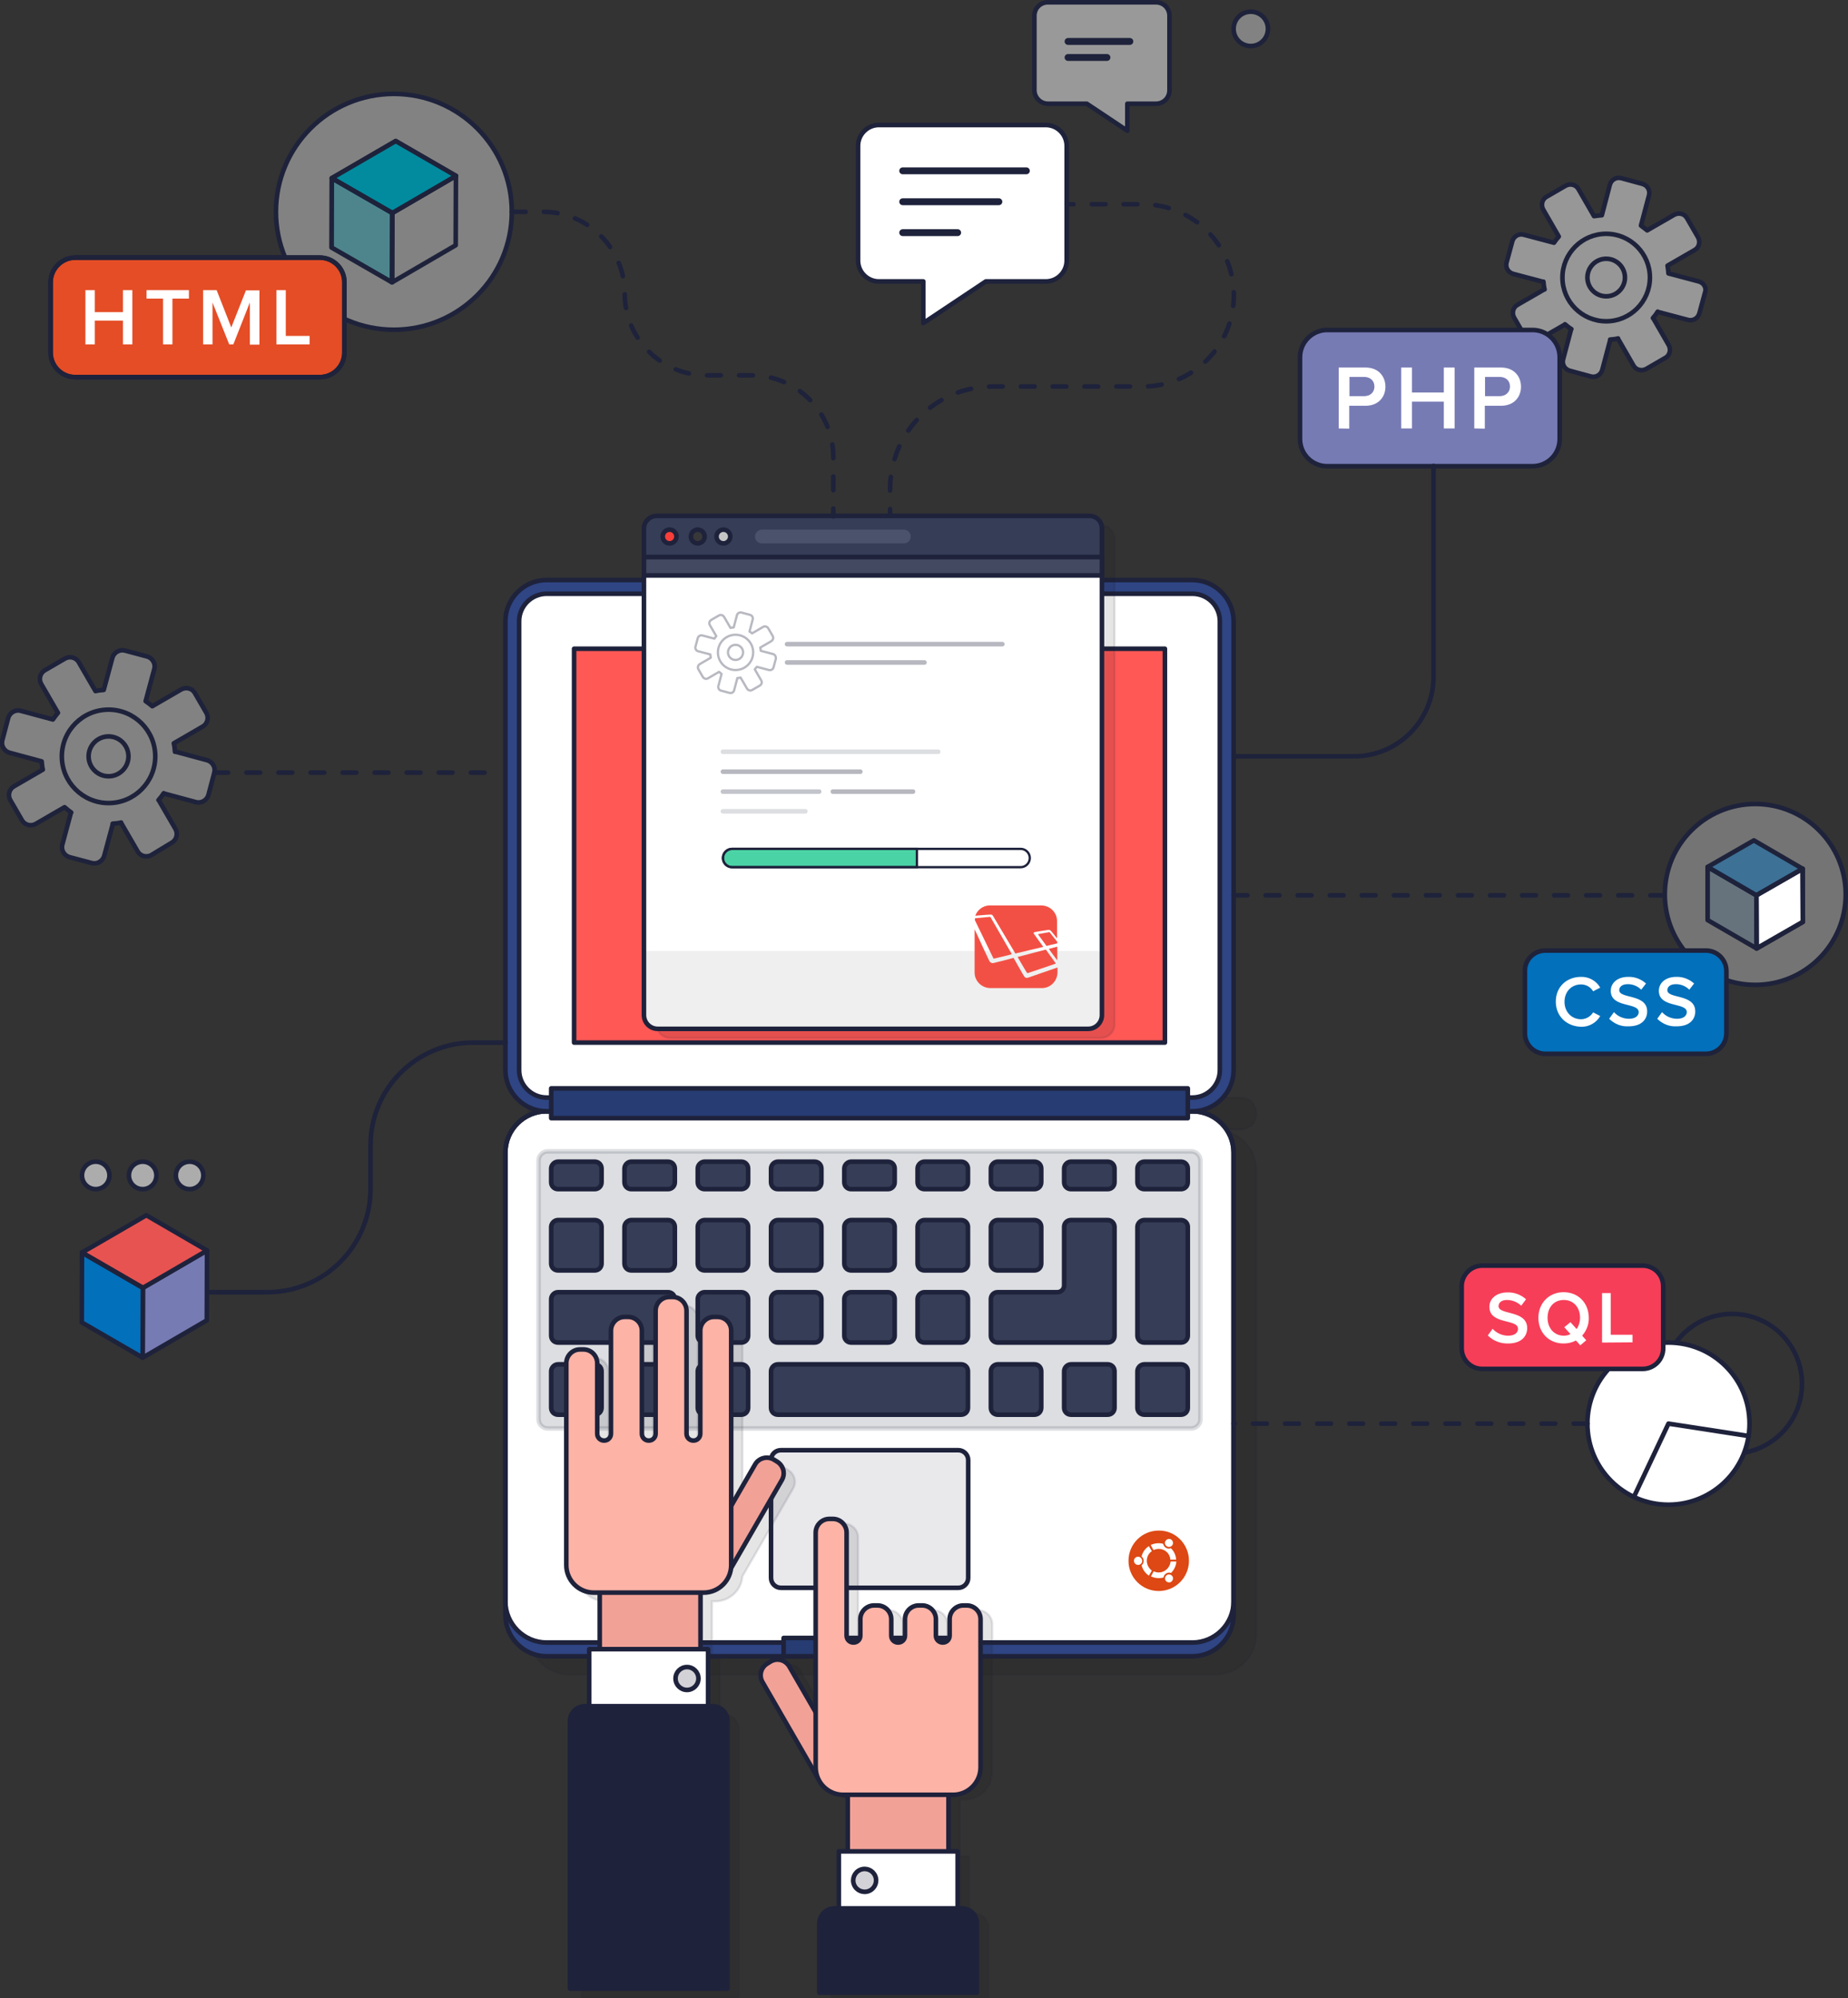 <?xml version="1.0" encoding="utf-8"?>
<!-- Generator: Adobe Illustrator 23.0.5, SVG Export Plug-In . SVG Version: 6.00 Build 0)  -->
<svg version="1.1" id="Слой_1" xmlns="http://www.w3.org/2000/svg" xmlns:xlink="http://www.w3.org/1999/xlink" x="0px" y="0px"
	 viewBox="0 0 807 872.6" style="enable-background:new 0 0 807 872.6;" xml:space="preserve">
<rect x="0" y="0" width="807" height="872.6" fill="#333333" stroke="none"/>
<style type="text/css">
	.st0{opacity:0.39;}
	.st1{fill:#FFFFFF;}
	.st2{opacity:0.39;fill:#FFFFFF;enable-background:new    ;}
	.st3{fill:none;stroke:#1E223B;stroke-width:2;stroke-linecap:round;stroke-linejoin:round;}
	.st4{fill:#028B9E;stroke:#1E223B;stroke-width:2;stroke-linecap:round;stroke-linejoin:round;}
	
		.st5{opacity:0.4;fill:#028B9E;stroke:#1E223B;stroke-width:2;stroke-linecap:round;stroke-linejoin:round;enable-background:new    ;}
	.st6{opacity:0.11;fill:#161616;stroke:#1E223B;stroke-miterlimit:10;enable-background:new    ;}
	.st7{fill:#2F4584;}
	.st8{opacity:0.15;fill:#1E223B;stroke:#1E223B;stroke-width:2;stroke-miterlimit:11;enable-background:new    ;}
	.st9{fill:#FF5855;stroke:#1E223B;stroke-miterlimit:10;}
	.st10{opacity:0.1;}
	.st11{fill:#1E223B;}
	.st12{fill:#263C72;}
	.st13{fill:#EFEFEF;}
	.st14{fill:#363D56;}
	.st15{fill:#424960;}
	.st16{fill:#F73E39;}
	.st17{fill:#383838;}
	.st18{fill:#C6C6C6;}
	.st19{opacity:0.28;fill:#8289A3;enable-background:new    ;}
	.st20{opacity:0.32;}
	.st21{fill:none;stroke:#1E223B;stroke-linecap:round;stroke-linejoin:round;}
	.st22{opacity:0.49;}
	.st23{opacity:0.5;fill:#FFFFFF;enable-background:new    ;}
	.st24{fill:#DD4814;}
	.st25{fill:#777BB4;}
	.st26{opacity:0.88;fill:#FF5855;stroke:#1E223B;stroke-miterlimit:10;enable-background:new    ;}
	.st27{fill:#0270BB;}
	.st28{opacity:0.59;fill:#FFFFFF;enable-background:new    ;}
	.st29{opacity:0.32;fill:#FFFFFF;enable-background:new    ;}
	.st30{opacity:0.12;fill:#0270BB;enable-background:new    ;}
	.st31{opacity:0.47;fill:#0270BB;enable-background:new    ;}
	.st32{fill:#FFFFFF;stroke:#1E223B;stroke-width:2;stroke-linecap:round;stroke-linejoin:round;}
	.st33{fill:#F35045;}
	
		.st34{opacity:0.32;fill:none;stroke:#1E223B;stroke-width:2;stroke-linecap:round;stroke-linejoin:round;enable-background:new    ;}
	
		.st35{opacity:0.15;fill:none;stroke:#1E223B;stroke-width:2;stroke-linecap:round;stroke-linejoin:round;enable-background:new    ;}
	
		.st36{opacity:0.26;fill:none;stroke:#1E223B;stroke-width:2;stroke-linecap:round;stroke-linejoin:round;enable-background:new    ;}
	.st37{fill:#4AD3A5;stroke:#1E223B;stroke-miterlimit:10;}
	.st38{fill:#F2A197;}
	.st39{opacity:0.2;fill:#1E223B;enable-background:new    ;}
	.st40{fill:#FDB3A6;}
	.st41{fill:none;stroke:#1E223B;stroke-width:3;stroke-linecap:round;stroke-linejoin:round;}
	.st42{fill:none;stroke:#1E223B;stroke-width:2;stroke-linecap:round;stroke-linejoin:round;stroke-dasharray:5.954,7.938;}
	.st43{fill:none;stroke:#1E223B;stroke-width:2;stroke-linecap:round;stroke-linejoin:round;stroke-dasharray:6,8;}
	.st44{fill:#F73E59;}
	.st45{fill:#E44D26;stroke:#1E223B;stroke-width:2;stroke-miterlimit:10;}
</style>
<title>112-installing</title>
<g>
	<g class="st0">
		<circle class="st1" cx="47.4" cy="330.3" r="20.4"/>
		<circle class="st1" cx="47.4" cy="330.3" r="8.7"/>
		<path class="st1" d="M79.1,301.1l-12.6,7.3l0,0c-0.9-0.8-1.9-1.5-2.9-2.2l0,0l3.8-14.1c0.6-2.3-0.8-4.7-3.1-5.4l-9.8-2.6
			c-2.3-0.6-4.7,0.8-5.4,3.1l-3.8,14.1h0c-1.2,0.1-2.4,0.2-3.6,0.5l0,0l-7.3-12.6c-1.2-2.1-3.9-2.8-6-1.6c0,0,0,0,0,0l-8.8,5.1
			c-2.1,1.2-2.8,3.9-1.6,6c0,0,0,0,0,0l7.3,12.6l0,0c-0.8,0.9-1.5,1.9-2.2,2.9l0,0l-14.1-3.8c-2.3-0.6-4.7,0.8-5.4,3.1l-2.6,9.8
			c-0.6,2.3,0.8,4.7,3.1,5.4l14.1,3.8l0,0c0.1,1.2,0.2,2.4,0.5,3.6l0,0l-12.6,7.3c-2.1,1.2-2.8,3.9-1.6,6l5.1,8.8
			c1.2,2.1,3.9,2.8,6,1.6c0,0,0,0,0,0l12.6-7.3l0,0c0.9,0.8,1.9,1.6,2.9,2.3l-0.1,0l-3.8,14.1c-0.6,2.3,0.8,4.7,3.1,5.4l9.8,2.6
			c2.3,0.6,4.7-0.8,5.4-3.1l3.8-14.1l-0.1,0c1.2-0.1,2.5-0.2,3.7-0.5l-0.1,0l7.3,12.6c1.2,2.1,3.9,2.8,6,1.6c0,0,0,0,0,0L75,368
			c2.1-1.2,2.8-3.9,1.6-6l-7.3-12.6l-0.1,0c0.8-0.9,1.6-1.9,2.3-3l0,0.1l14.1,3.8c2.3,0.6,4.7-0.8,5.4-3.1c0,0,0,0,0,0l2.6-9.8
			c0.6-2.3-0.8-4.7-3.1-5.4c0,0,0,0,0,0l-14.1-3.8l0,0.1c-0.1-1.2-0.2-2.5-0.5-3.7l0,0l12.6-7.3c2.1-1.2,2.8-3.9,1.6-6l-5.1-8.8
			C83.9,300.6,81.2,299.9,79.1,301.1z"/>
	</g>
	<circle class="st2" cx="172" cy="92.5" r="51.5"/>
	<polygon class="st3" points="171.3,93 199.1,76.8 199,107.1 171.2,123.3 	"/>
	<polygon class="st3" points="144.9,77.8 172.8,61.6 199.1,76.8 171.3,93 	"/>
	<polygon class="st4" points="144.9,77.8 172.8,61.6 199.1,76.8 171.3,93 	"/>
	<polygon class="st5" points="171.3,93 171.2,123.3 144.8,108.1 144.9,77.8 	"/>
	<polygon class="st3" points="171.3,93 171.2,123.3 144.8,108.1 144.9,77.8 	"/>
	<circle class="st3" cx="172" cy="92.5" r="51.5"/>
	<path class="st6" d="M248.7,493.3h282c9.9,0,18,8.1,18,18v202c0,9.9-8.1,18-18,18h-282c-9.9,0-18-8.1-18-18v-202
		C230.7,501.4,238.8,493.3,248.7,493.3z"/>
	<path class="st6" d="M237.7,479.3h304c3.9,0,7,3.1,7,7l0,0c0,3.9-3.1,7-7,7h-304c-3.9,0-7-3.1-7-7l0,0
		C230.7,482.5,233.9,479.3,237.7,479.3z"/>
	<path class="st7" d="M238.7,485.3h282c9.9,0,18,8.1,18,18v202c0,9.9-8.1,18-18,18h-282c-9.9,0-18-8.1-18-18v-202
		C220.7,493.4,228.8,485.3,238.7,485.3z"/>
	<path class="st1" d="M238.7,485.3h282c9.9,0,18,8.1,18,18v196c0,9.9-8.1,18-18,18h-282c-9.9,0-18-8.1-18-18v-196
		C220.7,493.4,228.8,485.3,238.7,485.3z"/>
	<path class="st6" d="M427.2,703.2h-1.5c-3.3,0-6,2.7-6,6v7.2c0,1.7-1.3,3-3,3s-3-1.3-3-3v-7.2c0-3.3-2.7-6-6-6h-1.5
		c-3.3,0-6,2.7-6,6v7.2c0,1.7-1.3,3-3,3s-3-1.3-3-3v-7.2c0-3.3-2.7-6-6-6h-1.5c-3.3,0-6,2.7-6,6v7.2c0,1.7-1.3,3-3,3s-3-1.3-3-3v-45
		c0-3.3-2.7-6-6-6h-1.5c-3.3,0-6,2.7-6,6v78.4l-11.5-19.9c-1.7-2.9-5.3-3.9-8.2-2.2c0,0,0,0,0,0l-1.3,0.8c-2.9,1.7-3.9,5.3-2.2,8.2
		c0,0,0,0,0,0l24,41.6c1.8,4.6,6.2,7.6,11.2,7.6h2v24.7h-3.9v24.9h-1.9c-3.6,0-6.5,2.9-6.5,6.5l0,0v30.3h68.8v-30.3
		c0-3.6-2.9-6.5-6.5-6.5h0h-1.9v-24.9h-4v-24.7h2c6.6,0,12-5.4,12-12v-64.7C433.2,705.9,430.5,703.2,427.2,703.2z"/>
	<path class="st6" d="M312.3,699.3c6.2,0,11.4-4.7,11.9-10.9l22.1-38.3c1.7-2.9,0.7-6.5-2.2-8.2c0,0,0,0,0,0l-1.3-0.8
		c-2.9-1.7-6.5-0.7-8.2,2.2c0,0,0,0,0,0l-10.4,18v-76.5c0-3.3-2.7-6-6-6h-1.5c-3.3,0-6,2.7-6,6v45c0,1.7-1.3,3-3,3s-3-1.3-3-3v-53.7
		c0-3.3-2.7-6-6-6h-1.5c-3.3,0-6,2.7-6,6v53.7c0,1.7-1.3,3-3,3s-3-1.3-3-3v-45c0-3.3-2.7-6-6-6h-1.5c-3.3,0-6,2.7-6,6v45
		c0,1.7-1.3,3-3,3s-3-1.3-3-3v-30.8c0-3.3-2.7-6-6-6h-1.5c-3.3,0-6,2.7-6,6v88.2c0,6.6,5.4,12,12,12h2.6V724h-4.5v24.9h-1.9
		c-3.6,0-6.5,2.9-6.5,6.5v116.8h68.8V755.3c0-3.6-2.9-6.5-6.5-6.5h-1.9V724h-3.4v-24.7H312.3z"/>
	<path class="st8" d="M239.2,502.8h281c2.2,0,4,1.8,4,4v113c0,2.2-1.8,4-4,4h-281c-2.2,0-4-1.8-4-4v-113
		C235.2,504.6,237,502.8,239.2,502.8z"/>
	<path class="st3" d="M238.7,485.3h282c9.9,0,18,8.1,18,18v196c0,9.9-8.1,18-18,18h-282c-9.9,0-18-8.1-18-18v-196
		C220.7,493.4,228.8,485.3,238.7,485.3z"/>
	<path class="st3" d="M238.7,485.3h282c9.9,0,18,8.1,18,18v202c0,9.9-8.1,18-18,18h-282c-9.9,0-18-8.1-18-18v-202
		C220.7,493.4,228.8,485.3,238.7,485.3z"/>
	<path class="st7" d="M238.7,253.3h282c9.9,0,18,8.1,18,18v196c0,9.9-8.1,18-18,18h-282c-9.9,0-18-8.1-18-18v-196
		C220.7,261.4,228.8,253.3,238.7,253.3z"/>
	<path class="st3" d="M238.7,253.3h282c9.9,0,18,8.1,18,18v196c0,9.9-8.1,18-18,18h-282c-9.9,0-18-8.1-18-18v-196
		C220.7,261.4,228.8,253.3,238.7,253.3z"/>
	<path class="st1" d="M532.7,271.3v196c0,6.6-5.4,12-12,12h-282c-6.6,0-12-5.4-12-12v-196c0-6.6,5.4-12,12-12h282
		C527.4,259.3,532.7,264.7,532.7,271.3z"/>
	<rect x="250.7" y="283.3" class="st9" width="258" height="172"/>
	<path class="st3" d="M532.7,271.3v196c0,6.6-5.4,12-12,12h-282c-6.6,0-12-5.4-12-12v-196c0-6.6,5.4-12,12-12h282
		C527.4,259.3,532.7,264.7,532.7,271.3z"/>
	<rect x="250.7" y="283.3" class="st3" width="258" height="172"/>
	<g class="st10">
		<path class="st11" d="M341,633.3h77.5c2.3,0,4.3,1.9,4.3,4.3v51.5c0,2.3-1.9,4.3-4.3,4.3H341c-2.3,0-4.3-1.9-4.3-4.3v-51.5
			C336.7,635.2,338.6,633.3,341,633.3z"/>
	</g>
	<path class="st3" d="M341,633.3h77.5c2.3,0,4.3,1.9,4.3,4.3v51.5c0,2.3-1.9,4.3-4.3,4.3H341c-2.3,0-4.3-1.9-4.3-4.3v-51.5
		C336.7,635.2,338.6,633.3,341,633.3z"/>
	<rect x="342.2" y="715.3" class="st12" width="76" height="8"/>
	<rect x="342.2" y="715.3" class="st3" width="76" height="8"/>
	<path class="st6" d="M292.7,229.3h188c3.3,0,6,2.7,6,6v212c0,3.3-2.7,6-6,6h-188c-3.3,0-6-2.7-6-6v-212
		C286.7,232,289.4,229.3,292.7,229.3z"/>
	<path class="st1" d="M287.2,225.3h188c3.3,0,6,2.7,6,6v212c0,3.3-2.7,6-6,6h-188c-3.3,0-6-2.7-6-6v-212
		C281.2,228,283.9,225.3,287.2,225.3z"/>
	<path class="st13" d="M281.2,415.3h200l0,0v28c0,3.3-2.7,6-6,6h-188c-3.3,0-6-2.7-6-6V415.3L281.2,415.3z"/>
	<path class="st3" d="M287.2,225.3h188c3.3,0,6,2.7,6,6v212c0,3.3-2.7,6-6,6h-188c-3.3,0-6-2.7-6-6v-212
		C281.2,228,283.9,225.3,287.2,225.3z"/>
	<path class="st14" d="M286.7,225.3h189.1c3,0,5.4,2.4,5.4,5.4c0,0,0,0,0,0v12.6l0,0h-200l0,0v-12.6
		C281.2,227.8,283.7,225.3,286.7,225.3C286.7,225.3,286.7,225.3,286.7,225.3z"/>
	<path class="st3" d="M286.7,225.3h189.1c3,0,5.4,2.4,5.4,5.4c0,0,0,0,0,0v12.6l0,0h-200l0,0v-12.6
		C281.2,227.8,283.7,225.3,286.7,225.3C286.7,225.3,286.7,225.3,286.7,225.3z"/>
	<rect x="281.2" y="243.3" class="st15" width="200" height="8"/>
	<rect x="281.2" y="243.3" class="st3" width="200" height="8"/>
	<circle class="st16" cx="292.4" cy="234.3" r="3"/>
	<circle class="st3" cx="292.4" cy="234.3" r="3"/>
	<circle class="st17" cx="304.7" cy="234.3" r="3"/>
	<circle class="st3" cx="304.7" cy="234.3" r="3"/>
	<circle class="st18" cx="315.9" cy="234.3" r="3"/>
	<circle class="st3" cx="315.9" cy="234.3" r="3"/>
	<path class="st19" d="M332.7,231.3h62c1.7,0,3,1.3,3,3l0,0c0,1.7-1.3,3-3,3h-62c-1.7,0-3-1.3-3-3l0,0
		C329.7,232.7,331.1,231.3,332.7,231.3z"/>
	<circle class="st3" cx="47.4" cy="330.3" r="20.4"/>
	<circle class="st3" cx="47.4" cy="330.3" r="8.7"/>
	<path class="st3" d="M79.1,301.1l-12.6,7.3l0,0c-0.9-0.8-1.9-1.5-2.9-2.2l0,0l3.8-14.1c0.6-2.3-0.8-4.7-3.1-5.4l-9.8-2.6
		c-2.3-0.6-4.7,0.8-5.4,3.1l-3.8,14.1h0c-1.2,0.1-2.4,0.2-3.6,0.5l0,0l-7.3-12.6c-1.2-2.1-3.9-2.8-6-1.6c0,0,0,0,0,0l-8.8,5.1
		c-2.1,1.2-2.8,3.9-1.6,6c0,0,0,0,0,0l7.3,12.6l0,0c-0.8,0.9-1.5,1.9-2.2,2.9l0,0l-14.1-3.8c-2.3-0.6-4.7,0.8-5.4,3.1l-2.6,9.8
		c-0.6,2.3,0.8,4.7,3.1,5.4l14.1,3.8l0,0c0.1,1.2,0.2,2.4,0.5,3.6l0,0l-12.6,7.3c-2.1,1.2-2.8,3.9-1.6,6l5.1,8.8
		c1.2,2.1,3.9,2.8,6,1.6c0,0,0,0,0,0l12.6-7.3l0,0c0.9,0.8,1.9,1.6,2.9,2.3l-0.1,0l-3.8,14.1c-0.6,2.3,0.8,4.7,3.1,5.4l9.8,2.6
		c2.3,0.6,4.7-0.8,5.4-3.1l3.8-14.1l-0.1,0c1.2-0.1,2.5-0.2,3.7-0.5l-0.1,0l7.3,12.6c1.2,2.1,3.9,2.8,6,1.6c0,0,0,0,0,0L75,368
		c2.1-1.2,2.8-3.9,1.6-6l-7.3-12.6l-0.1,0c0.8-0.9,1.6-1.9,2.3-3l0,0.1l14.1,3.8c2.3,0.6,4.7-0.8,5.4-3.1c0,0,0,0,0,0l2.6-9.8
		c0.6-2.3-0.8-4.7-3.1-5.4c0,0,0,0,0,0l-14.1-3.8l0,0.1c-0.1-1.2-0.2-2.5-0.5-3.7l0,0l12.6-7.3c2.1-1.2,2.8-3.9,1.6-6l-5.1-8.8
		C83.9,300.6,81.2,299.9,79.1,301.1z"/>
	<g class="st20">
		<circle class="st21" cx="321.2" cy="284.9" r="7.7"/>
		<circle class="st21" cx="321.2" cy="284.9" r="3.3"/>
		<path class="st21" d="M337.5,285.6l-5.3-1.4v0c0-0.5-0.1-0.9-0.2-1.4l0,0l4.8-2.8c0.8-0.5,1.1-1.5,0.6-2.3l-1.9-3.3
			c-0.5-0.8-1.5-1.1-2.3-0.6c0,0,0,0,0,0l-4.8,2.8v0c-0.3-0.3-0.7-0.6-1.1-0.8h0l1.4-5.3c0.2-0.9-0.3-1.8-1.2-2l-3.7-1
			c-0.9-0.2-1.8,0.3-2,1.2l-1.4,5.3h0c-0.5,0-0.9,0.1-1.4,0.2h0l-2.8-4.8c-0.5-0.8-1.5-1.1-2.3-0.6l-3.3,1.9
			c-0.8,0.5-1.1,1.5-0.6,2.3l2.8,4.8l0,0c-0.3,0.3-0.6,0.7-0.8,1.1v0l-5.3-1.4c-0.9-0.2-1.8,0.3-2,1.2c0,0,0,0,0,0l-1,3.7
			c-0.2,0.9,0.3,1.8,1.2,2l5.3,1.4l0,0c0,0.5,0.1,0.9,0.2,1.4l0,0l-4.8,2.8c-0.8,0.5-1.1,1.5-0.6,2.3c0,0,0,0,0,0l1.9,3.3
			c0.5,0.8,1.5,1.1,2.3,0.6c0,0,0,0,0,0l4.8-2.8l0,0c0.4,0.3,0.7,0.6,1.1,0.9l0,0l-1.4,5.3c-0.2,0.9,0.3,1.8,1.2,2c0,0,0,0,0,0
			l3.7,1c0.9,0.2,1.8-0.3,2-1.2l1.4-5.3l0,0c0.5,0,0.9-0.1,1.4-0.2l0,0l2.8,4.8c0.5,0.8,1.5,1.1,2.3,0.6l3.3-1.9
			c0.8-0.5,1.1-1.5,0.6-2.3l-2.8-4.8l0,0c0.3-0.4,0.6-0.7,0.9-1.1v0l5.3,1.4c0.9,0.2,1.8-0.3,2-1.2l1-3.7
			C338.9,286.7,338.4,285.8,337.5,285.6z"/>
	</g>
	<g class="st22">
		<circle class="st1" cx="701.4" cy="121.2" r="19.1"/>
		<circle class="st1" cx="701.4" cy="121.2" r="8.2"/>
		<path class="st1" d="M731.1,93.8l-11.8,6.8l0,0c-0.9-0.8-1.8-1.5-2.7-2.1l0,0l3.5-13.2c0.6-2.2-0.7-4.4-2.9-5l-9.2-2.5
			c-2.2-0.6-4.4,0.7-5,2.9c0,0,0,0,0,0L699.5,94l0,0c-1.1,0.1-2.3,0.2-3.4,0.4l0,0l-6.8-11.8c-1.1-2-3.6-2.6-5.6-1.5l-8.3,4.8
			c-2,1.1-2.6,3.6-1.5,5.6c0,0,0,0,0,0l6.8,11.8l0,0c-0.7,0.9-1.4,1.8-2.1,2.7v0l-13.2-3.5c-2.2-0.6-4.4,0.7-5,2.9l-2.5,9.2
			c-0.6,2.2,0.7,4.4,2.9,5l13.2,3.5l0,0c0.1,1.1,0.2,2.3,0.4,3.4l0,0l-11.8,6.8c-2,1.1-2.6,3.6-1.5,5.6c0,0,0,0,0,0l4.8,8.3
			c1.1,2,3.6,2.6,5.6,1.5l11.8-6.8l0,0c0.9,0.8,1.8,1.5,2.8,2.1l-0.1,0l-3.5,13.2c-0.6,2.2,0.7,4.4,2.9,5c0,0,0,0,0,0l9.2,2.5
			c2.2,0.6,4.4-0.7,5-2.9c0,0,0,0,0,0l3.5-13.2l-0.1,0c1.2-0.1,2.3-0.2,3.5-0.5l-0.1,0l6.8,11.8c1.1,2,3.6,2.6,5.6,1.5c0,0,0,0,0,0
			l8.3-4.8c2-1.1,2.6-3.6,1.5-5.6c0,0,0,0,0,0l-6.8-11.8l-0.1,0c0.8-0.9,1.5-1.8,2.1-2.8l0,0.1l13.2,3.5c2.2,0.6,4.4-0.7,5-2.9
			l2.5-9.2c0.6-2.2-0.7-4.4-2.9-5l-13.2-3.5l0,0.1c-0.1-1.2-0.2-2.3-0.5-3.4l0,0l11.8-6.8c2-1.1,2.6-3.6,1.5-5.6c0,0,0,0,0,0
			l-4.8-8.3C735.6,93.4,733.1,92.7,731.1,93.8C731.1,93.8,731.1,93.8,731.1,93.8z"/>
	</g>
	<circle class="st3" cx="701.4" cy="121.2" r="19.1"/>
	<circle class="st3" cx="701.4" cy="121.2" r="8.2"/>
	<path class="st3" d="M741.8,122.9l-13.2-3.5l0,0c-0.1-1.1-0.2-2.3-0.4-3.4l0,0l11.8-6.8c2-1.1,2.6-3.6,1.5-5.6c0,0,0,0,0,0
		l-4.8-8.3c-1.1-2-3.6-2.6-5.6-1.5l-11.8,6.8l0,0c-0.9-0.7-1.8-1.4-2.7-2.1h0l3.5-13.2c0.6-2.2-0.7-4.4-2.9-5l-9.2-2.5
		c-2.2-0.6-4.4,0.7-5,2.9c0,0,0,0,0,0L699.5,94h0c-1.1,0.1-2.3,0.2-3.4,0.4l0,0l-6.8-11.8c-1.1-2-3.6-2.6-5.6-1.5l-8.3,4.8
		c-2,1.1-2.6,3.6-1.5,5.6c0,0,0,0,0,0l6.8,11.8l0,0c-0.8,0.9-1.5,1.8-2.1,2.7l0,0l-13.2-3.5c-2.2-0.6-4.4,0.7-5,2.9l-2.5,9.2
		c-0.6,2.2,0.7,4.4,2.9,5l13.2,3.5l0-0.1c0.1,1.2,0.2,2.3,0.5,3.4l0-0.1l-11.8,6.8c-2,1.1-2.6,3.6-1.5,5.6c0,0,0,0,0,0l4.8,8.3
		c1.1,2,3.6,2.6,5.6,1.5l11.8-6.8l0-0.1c0.9,0.8,1.8,1.5,2.8,2.1l-0.1,0l-3.5,13.2c-0.6,2.2,0.7,4.4,2.9,5c0,0,0,0,0,0l9.2,2.5
		c2.2,0.6,4.4-0.7,5-2.9c0,0,0,0,0,0l3.5-13.2l-0.1,0c1.2-0.1,2.3-0.2,3.5-0.5l-0.1,0l6.8,11.8c1.1,2,3.6,2.6,5.6,1.5c0,0,0,0,0,0
		l8.3-4.8c2-1.1,2.6-3.6,1.5-5.6c0,0,0,0,0,0l-6.8-11.8l-0.1,0c0.8-0.9,1.5-1.8,2.1-2.8l0,0.1l13.2,3.5c2.2,0.6,4.4-0.7,5-2.9
		l2.5-9.2C745.3,125.7,744,123.5,741.8,122.9z"/>
	<path class="st1" d="M456.7,122.9h-26.2l-27.3,18.2v-18.2h-19.4c-5,0-9.1-4.1-9.1-9.1v0V63.7c0-5,4.1-9.1,9.1-9.1l0,0h72.9
		c5,0,9.1,4.1,9.1,9.1c0,0,0,0,0,0v50.1C465.8,118.8,461.7,122.9,456.7,122.9C456.7,122.9,456.7,122.9,456.7,122.9z"/>
	<path class="st3" d="M456.7,122.9h-26.2l-27.3,18.2v-18.2h-19.4c-5,0-9.1-4.1-9.1-9.1v0V63.7c0-5,4.1-9.1,9.1-9.1l0,0h72.9
		c5,0,9.1,4.1,9.1,9.1c0,0,0,0,0,0v50.1C465.8,118.8,461.7,122.9,456.7,122.9C456.7,122.9,456.7,122.9,456.7,122.9z"/>
	<path class="st23" d="M457.6,45.3h17l17.7,11.8V45.3h12.5c3.3,0,5.9-2.6,5.9-5.9v0V6.9c0-3.3-2.6-5.9-5.9-5.9l0,0h-47.2
		c-3.3,0-5.9,2.6-5.9,5.9v0v32.5C451.7,42.6,454.4,45.3,457.6,45.3C457.6,45.3,457.6,45.3,457.6,45.3z"/>
	<path class="st3" d="M457.6,45.3h17l17.7,11.8V45.3h12.5c3.3,0,5.9-2.6,5.9-5.9v0V6.9c0-3.3-2.6-5.9-5.9-5.9l0,0h-47.2
		c-3.3,0-5.9,2.6-5.9,5.9v0v32.5C451.7,42.6,454.4,45.3,457.6,45.3C457.6,45.3,457.6,45.3,457.6,45.3z"/>
	<path class="st24" d="M519.2,681.6c0,7.3-5.9,13.2-13.2,13.2s-13.2-5.9-13.2-13.2c0-7.3,5.9-13.2,13.2-13.2
		C513.3,668.3,519.2,674.3,519.2,681.6C519.2,681.6,519.2,681.6,519.2,681.6z"/>
	<path class="st1" d="M497,679.8c-1,0-1.8,0.8-1.8,1.8s0.8,1.8,1.8,1.8c1,0,1.8-0.8,1.8-1.8C498.7,680.6,497.9,679.8,497,679.8
		C497,679.8,497,679.8,497,679.8z M509.6,687.8c-0.8,0.5-1.1,1.6-0.6,2.4s1.6,1.1,2.4,0.6s1.1-1.6,0.6-2.4c0,0,0,0,0,0
		C511.5,687.6,510.4,687.3,509.6,687.8L509.6,687.8z M500.8,681.6c0-1.7,0.8-3.3,2.2-4.2l-1.3-2.2c-1.6,1-2.7,2.6-3.2,4.5
		c1.1,0.9,1.2,2.4,0.4,3.5c-0.1,0.1-0.2,0.3-0.4,0.4c0.5,1.8,1.6,3.4,3.2,4.5l1.3-2.2C501.6,684.8,500.8,683.2,500.8,681.6
		L500.8,681.6z M506,676.4c2.7,0,4.9,2,5.1,4.7l2.5,0c-0.1-1.9-0.9-3.7-2.3-5c-1.3,0.5-2.7-0.2-3.2-1.4c-0.1-0.2-0.1-0.3-0.1-0.5
		c-1.8-0.5-3.8-0.3-5.5,0.5l1.2,2.2C504.5,676.6,505.2,676.4,506,676.4L506,676.4z M506,686.7c-0.8,0-1.5-0.2-2.2-0.5l-1.2,2.2
		c1.7,0.8,3.6,1,5.5,0.5c0.2-1.4,1.5-2.3,2.8-2.1c0.2,0,0.3,0.1,0.5,0.1c1.3-1.3,2.2-3.1,2.3-5l-2.5,0
		C510.9,684.7,508.6,686.7,506,686.7L506,686.7z M509.6,675.3c0.8,0.5,1.9,0.2,2.4-0.6c0.5-0.8,0.2-1.9-0.6-2.4
		c-0.8-0.5-1.9-0.2-2.4,0.6C508.4,673.7,508.7,674.8,509.6,675.3C509.6,675.3,509.6,675.3,509.6,675.3L509.6,675.3z"/>
	<polygon class="st25" points="62.4,562.4 90.4,546.1 90.3,576.6 62.3,592.9 	"/>
	<polygon class="st3" points="62.4,562.4 90.4,546.1 90.3,576.6 62.3,592.9 	"/>
	<polygon class="st26" points="35.8,547 63.9,530.7 90.4,546.1 62.4,562.4 	"/>
	<polygon class="st27" points="62.4,562.4 62.3,592.9 35.7,577.5 35.8,547 	"/>
	<polygon class="st3" points="35.8,547 63.9,530.7 90.4,546.1 62.4,562.4 	"/>
	<polygon class="st3" points="62.4,562.4 62.3,592.9 35.7,577.5 35.8,547 	"/>
	<circle class="st28" cx="41.8" cy="513.3" r="6"/>
	<circle class="st3" cx="41.8" cy="513.3" r="6"/>
	<circle class="st28" cx="62.3" cy="513.3" r="6"/>
	<circle class="st3" cx="62.3" cy="513.3" r="6"/>
	<circle class="st28" cx="82.8" cy="513.3" r="6"/>
	<circle class="st29" cx="766.5" cy="390.6" r="39.5"/>
	<circle class="st3" cx="82.8" cy="513.3" r="6"/>
	<polygon class="st30" points="767,391 745.7,378.6 745.7,401.8 767.1,414.2 	"/>
	<polygon class="st3" points="767,391 745.7,378.6 745.7,401.8 767.1,414.2 	"/>
	<polygon class="st31" points="787.2,379.4 765.9,367 745.7,378.6 767,391 	"/>
	<polygon class="st3" points="787.2,379.4 765.9,367 745.7,378.6 767,391 	"/>
	<polygon class="st32" points="767,391 767.1,414.2 787.3,402.6 787.2,379.4 	"/>
	<polygon class="st3" points="767,391 767.1,414.2 787.3,402.6 787.2,379.4 	"/>
	<circle class="st3" cx="766.5" cy="390.6" r="39.5"/>
	<path class="st25" d="M579.6,144.1h89.6c6.6,0,11.9,5.3,11.9,11.9v35.7c0,6.6-5.3,11.9-11.9,11.9h-89.6c-6.6,0-11.9-5.3-11.9-11.9
		V156C567.7,149.4,573.1,144.1,579.6,144.1z"/>
	<path class="st3" d="M579.6,144.1h89.6c6.6,0,11.9,5.3,11.9,11.9v35.7c0,6.6-5.3,11.9-11.9,11.9h-89.6c-6.6,0-11.9-5.3-11.9-11.9
		V156C567.7,149.4,573.1,144.1,579.6,144.1z"/>
	<path class="st27" d="M674.9,415.1h70c5,0,9,4,9,9v27.1c0,5-4,9-9,9h-70c-5,0-9-4-9-9v-27.1C665.8,419.1,669.9,415.1,674.9,415.1z"
		/>
	<path class="st3" d="M674.9,415.1h70c5,0,9,4,9,9v27.1c0,5-4,9-9,9h-70c-5,0-9-4-9-9v-27.1C665.8,419.1,669.9,415.1,674.9,415.1z"
		/>
	<path class="st1" d="M679.4,437.4c0-6.5,4.8-10.8,11-10.8c3.4-0.1,6.7,1.7,8.4,4.7l-3.1,1.6c-1.1-1.9-3.1-3-5.3-3
		c-4.1,0-7.2,3.1-7.2,7.6c0,4.4,3.1,7.6,7.2,7.6c2.2,0,4.2-1.2,5.3-3l3.1,1.6c-1.7,3-5,4.8-8.4,4.7
		C684.2,448.2,679.4,443.9,679.4,437.4z"/>
	<path class="st1" d="M702.7,444.9l2.1-2.9c1.7,1.9,4.1,2.9,6.6,2.9c3,0,4.2-1.5,4.2-2.9c0-4.4-12.2-1.7-12.2-9.3
		c0-3.5,3-6.1,7.6-6.1c2.9-0.1,5.7,1,7.8,2.9l-2.1,2.7c-1.6-1.6-3.8-2.5-6.1-2.4c-2.1,0-3.5,1.1-3.5,2.6c0,3.9,12.2,1.5,12.2,9.3
		c0,3.5-2.5,6.5-8.1,6.5C708.1,448.4,705,447.2,702.7,444.9z"/>
	<path class="st1" d="M723.7,444.9l2.1-2.9c1.7,1.9,4.1,2.9,6.6,2.9c3,0,4.2-1.5,4.2-2.9c0-4.4-12.2-1.7-12.2-9.3
		c0-3.5,3-6.1,7.6-6.1c2.9-0.1,5.7,1,7.8,2.9l-2.1,2.7c-1.6-1.6-3.8-2.5-6.1-2.4c-2.1,0-3.5,1.1-3.5,2.6c0,3.9,12.2,1.5,12.2,9.3
		c0,3.5-2.5,6.5-8.1,6.5C729.1,448.4,726,447.2,723.7,444.9z"/>
	<path class="st1" d="M584.6,187.1v-26.6h11.7c5.6,0,8.7,3.8,8.7,8.4c0,4.5-3.1,8.3-8.7,8.3h-7.1v10L584.6,187.1z M600.2,168.8
		c0-2.6-1.9-4.2-4.5-4.2h-6.4v8.4h6.4C598.4,173,600.2,171.3,600.2,168.8L600.2,168.8z"/>
	<path class="st1" d="M630.5,187.1v-11.7h-13.9v11.7h-4.7v-26.6h4.7v10.9h13.9v-10.9h4.7v26.6L630.5,187.1z"/>
	<path class="st1" d="M643.8,187.1v-26.6h11.7c5.6,0,8.7,3.8,8.7,8.4c0,4.5-3.1,8.3-8.7,8.3h-7.1v10L643.8,187.1z M659.4,168.8
		c0-2.6-1.9-4.2-4.5-4.2h-6.4v8.4h6.4C657.5,173,659.4,171.3,659.4,168.8L659.4,168.8z"/>
	<path class="st33" d="M448.3,424.6c0.3,0.4,0.5,0.4,0.7,0.3s11.5-3.9,11.8-4s0.2-0.2,0.1-0.4s-3.9-5.3-4-5.6s-0.3-0.2-0.6-0.1
		l-11.9,3.1C444.3,417.8,448,424.2,448.3,424.6L448.3,424.6z"/>
	<path class="st33" d="M461.7,419.4v-6l-3.7,1C459,415.8,460.6,417.9,461.7,419.4L461.7,419.4z"/>
	<path class="st33" d="M458,407.1c-0.2,0-4.3,0.8-4.5,0.8s-0.2,0.2-0.1,0.3l3.6,4.9c0,0,4.4-1.1,4.6-1.1l0.1,0v-0.7
		c-0.8-1-3-3.8-3.2-4C458.4,407,458.2,407,458,407.1L458,407.1z"/>
	<path class="st33" d="M432.4,399.4c0.9,0,1,0.2,1.3,0.7l9.7,16.3l12.2-2.9c-0.7-1-3.8-5.3-4.1-5.7c-0.3-0.5,0-0.7,0.6-0.8
		s5.2-0.9,5.6-0.9s0.7-0.2,1.4,0.6c0.3,0.4,1.5,1.8,2.5,3.1v-7.6c0-3.7-3-6.7-6.8-6.8h-22.5c-1.8,0-3.5,0.7-4.8,2
		c-0.7,0.7-1.3,1.6-1.6,2.5C428.3,399.7,431.8,399.4,432.4,399.4L432.4,399.4z"/>
	<path class="st33" d="M449.4,426.8c-1,0.3-1.5,0.5-2.2-0.5c-0.5-0.7-3.2-5.6-4.6-8c-2.5,0.7-7.1,1.9-8.5,2.2
		c-0.8,0.3-1.7-0.1-2.1-0.9c-0.2-0.3-4-8.6-6.4-13.8v18.9c0,3.7,3,6.7,6.8,6.8H455c3.7,0,6.7-3,6.8-6.8v-2.2
		C459,423.4,450.1,426.6,449.4,426.8L449.4,426.8z"/>
	<path class="st33" d="M434.2,418.6c0.4-0.1,7.2-1.7,7.4-1.8s0.2-0.1,0.1-0.4l-9.1-15.8c-0.1-0.1-0.1-0.2-0.3-0.2
		c-0.2,0-5.3,0.5-6.5,0.6c0,0.2-0.1,0.5-0.1,0.8c1.2,2.4,8,16.6,8.1,16.7S433.9,418.7,434.2,418.6L434.2,418.6z"/>
	<line class="st34" x1="343.7" y1="281.3" x2="437.7" y2="281.3"/>
	<line class="st34" x1="343.7" y1="289.3" x2="403.7" y2="289.3"/>
	<line class="st35" x1="315.7" y1="328.3" x2="409.7" y2="328.3"/>
	<line class="st34" x1="315.7" y1="337" x2="375.7" y2="337"/>
	<line class="st34" x1="363.7" y1="345.7" x2="398.7" y2="345.7"/>
	<line class="st36" x1="315.7" y1="345.7" x2="357.7" y2="345.7"/>
	<line class="st35" x1="315.7" y1="354.3" x2="351.7" y2="354.3"/>
	<path class="st37" d="M319.7,370.7c-2.2,0-4,1.8-4,4c0,2.2,1.8,4,4,4h80.7v-8H319.7z"/>
	<path class="st21" d="M319.7,370.7h126c2.2,0,4,1.8,4,4l0,0c0,2.2-1.8,4-4,4h-126c-2.2,0-4-1.8-4-4l0,0
		C315.7,372.5,317.5,370.7,319.7,370.7z"/>
	<path class="st12" d="M243,475.3h273.5c1.2,0,2.3,1,2.3,2.3v8.5c0,1.2-1,2.3-2.3,2.3H243c-1.2,0-2.3-1-2.3-2.3v-8.5
		C240.7,476.3,241.7,475.3,243,475.3z"/>
	<rect x="240.7" y="475.3" class="st3" width="278" height="13"/>
	<path class="st14" d="M499.7,507.3h16c1.7,0,3,1.3,3,3v6c0,1.7-1.3,3-3,3h-16c-1.7,0-3-1.3-3-3v-6
		C496.7,508.7,498.1,507.3,499.7,507.3z"/>
	<path class="st14" d="M467.7,507.3h16c1.7,0,3,1.3,3,3v6c0,1.7-1.3,3-3,3h-16c-1.7,0-3-1.3-3-3v-6
		C464.7,508.7,466.1,507.3,467.7,507.3z"/>
	<path class="st14" d="M435.7,507.3h16c1.7,0,3,1.3,3,3v6c0,1.7-1.3,3-3,3h-16c-1.7,0-3-1.3-3-3v-6
		C432.7,508.7,434.1,507.3,435.7,507.3z"/>
	<path class="st14" d="M403.7,507.3h16c1.7,0,3,1.3,3,3v6c0,1.7-1.3,3-3,3h-16c-1.7,0-3-1.3-3-3v-6
		C400.7,508.7,402.1,507.3,403.7,507.3z"/>
	<path class="st14" d="M371.7,507.3h16c1.7,0,3,1.3,3,3v6c0,1.7-1.3,3-3,3h-16c-1.7,0-3-1.3-3-3v-6
		C368.7,508.7,370.1,507.3,371.7,507.3z"/>
	<path class="st14" d="M339.7,507.3h16c1.7,0,3,1.3,3,3v6c0,1.7-1.3,3-3,3h-16c-1.7,0-3-1.3-3-3v-6
		C336.7,508.7,338.1,507.3,339.7,507.3z"/>
	<path class="st14" d="M307.7,507.3h16c1.7,0,3,1.3,3,3v6c0,1.7-1.3,3-3,3h-16c-1.7,0-3-1.3-3-3v-6
		C304.7,508.7,306.1,507.3,307.7,507.3z"/>
	<path class="st14" d="M275.7,507.3h16c1.7,0,3,1.3,3,3v6c0,1.7-1.3,3-3,3h-16c-1.7,0-3-1.3-3-3v-6
		C272.7,508.7,274.1,507.3,275.7,507.3z"/>
	<path class="st14" d="M243.7,507.3h16c1.7,0,3,1.3,3,3v6c0,1.7-1.3,3-3,3h-16c-1.7,0-3-1.3-3-3v-6
		C240.7,508.7,242.1,507.3,243.7,507.3z"/>
	<path class="st14" d="M435.7,532.8h16c1.7,0,3,1.3,3,3v16c0,1.7-1.3,3-3,3h-16c-1.7,0-3-1.3-3-3v-16
		C432.7,534.2,434.1,532.8,435.7,532.8z"/>
	<path class="st14" d="M403.7,532.8h16c1.7,0,3,1.3,3,3v16c0,1.7-1.3,3-3,3h-16c-1.7,0-3-1.3-3-3v-16
		C400.7,534.2,402.1,532.8,403.7,532.8z"/>
	<path class="st14" d="M371.7,532.8h16c1.7,0,3,1.3,3,3v16c0,1.7-1.3,3-3,3h-16c-1.7,0-3-1.3-3-3v-16
		C368.7,534.2,370.1,532.8,371.7,532.8z"/>
	<path class="st14" d="M339.7,532.8h16c1.7,0,3,1.3,3,3v16c0,1.7-1.3,3-3,3h-16c-1.7,0-3-1.3-3-3v-16
		C336.7,534.2,338.1,532.8,339.7,532.8z"/>
	<path class="st14" d="M307.7,532.8h16c1.7,0,3,1.3,3,3v16c0,1.7-1.3,3-3,3h-16c-1.7,0-3-1.3-3-3v-16
		C304.7,534.2,306.1,532.8,307.7,532.8z"/>
	<path class="st14" d="M275.7,532.8h16c1.7,0,3,1.3,3,3v16c0,1.7-1.3,3-3,3h-16c-1.7,0-3-1.3-3-3v-16
		C272.7,534.2,274.1,532.8,275.7,532.8z"/>
	<path class="st14" d="M243.7,532.8h16c1.7,0,3,1.3,3,3v16c0,1.7-1.3,3-3,3h-16c-1.7,0-3-1.3-3-3v-16
		C240.7,534.2,242.1,532.8,243.7,532.8z"/>
	<path class="st14" d="M499.7,532.8h16c1.7,0,3,1.3,3,3v47.5c0,1.7-1.3,3-3,3h-16c-1.7,0-3-1.3-3-3v-47.5
		C496.7,534.2,498.1,532.8,499.7,532.8z"/>
	<path class="st14" d="M483.7,532.8h-16c-1.7,0-3,1.3-3,3v25.5c0,1.7-1.3,3-3,3h-26c-1.7,0-3,1.3-3,3v16c0,1.7,1.3,3,3,3h48
		c1.7,0,3-1.3,3-3v-47.5C486.7,534.2,485.4,532.8,483.7,532.8z"/>
	<path class="st14" d="M403.7,564.3h16c1.7,0,3,1.3,3,3v16c0,1.7-1.3,3-3,3h-16c-1.7,0-3-1.3-3-3v-16
		C400.7,565.7,402.1,564.3,403.7,564.3z"/>
	<path class="st14" d="M371.7,564.3h16c1.7,0,3,1.3,3,3v16c0,1.7-1.3,3-3,3h-16c-1.7,0-3-1.3-3-3v-16
		C368.7,565.7,370.1,564.3,371.7,564.3z"/>
	<path class="st14" d="M339.7,564.3h16c1.7,0,3,1.3,3,3v16c0,1.7-1.3,3-3,3h-16c-1.7,0-3-1.3-3-3v-16
		C336.7,565.7,338.1,564.3,339.7,564.3z"/>
	<path class="st14" d="M307.7,564.3h16c1.7,0,3,1.3,3,3v16c0,1.7-1.3,3-3,3h-16c-1.7,0-3-1.3-3-3v-16
		C304.7,565.7,306.1,564.3,307.7,564.3z"/>
	<path class="st14" d="M243.7,564.3h48c1.7,0,3,1.3,3,3v16c0,1.7-1.3,3-3,3h-48c-1.7,0-3-1.3-3-3v-16
		C240.7,565.7,242.1,564.3,243.7,564.3z"/>
	<path class="st14" d="M499.7,595.8h16c1.7,0,3,1.3,3,3v16c0,1.7-1.3,3-3,3h-16c-1.7,0-3-1.3-3-3v-16
		C496.7,597.2,498.1,595.8,499.7,595.8z"/>
	<path class="st14" d="M467.7,595.8h16c1.7,0,3,1.3,3,3v16c0,1.7-1.3,3-3,3h-16c-1.7,0-3-1.3-3-3v-16
		C464.7,597.2,466.1,595.8,467.7,595.8z"/>
	<path class="st14" d="M435.7,595.8h16c1.7,0,3,1.3,3,3v16c0,1.7-1.3,3-3,3h-16c-1.7,0-3-1.3-3-3v-16
		C432.7,597.2,434.1,595.8,435.7,595.8z"/>
	<path class="st14" d="M339.7,595.8h80c1.7,0,3,1.3,3,3v16c0,1.7-1.3,3-3,3h-80c-1.7,0-3-1.3-3-3v-16
		C336.7,597.2,338.1,595.8,339.7,595.8z"/>
	<path class="st14" d="M307.7,595.8h16c1.7,0,3,1.3,3,3v16c0,1.7-1.3,3-3,3h-16c-1.7,0-3-1.3-3-3v-16
		C304.7,597.2,306.1,595.8,307.7,595.8z"/>
	<path class="st14" d="M275.7,595.8h16c1.7,0,3,1.3,3,3v16c0,1.7-1.3,3-3,3h-16c-1.7,0-3-1.3-3-3v-16
		C272.7,597.2,274.1,595.8,275.7,595.8z"/>
	<path class="st14" d="M243.7,595.8h16c1.7,0,3,1.3,3,3v16c0,1.7-1.3,3-3,3h-16c-1.7,0-3-1.3-3-3v-16
		C240.7,597.2,242.1,595.8,243.7,595.8z"/>
	<path class="st3" d="M499.7,507.3h16c1.7,0,3,1.3,3,3v6c0,1.7-1.3,3-3,3h-16c-1.7,0-3-1.3-3-3v-6
		C496.7,508.7,498.1,507.3,499.7,507.3z"/>
	<path class="st3" d="M467.7,507.3h16c1.7,0,3,1.3,3,3v6c0,1.7-1.3,3-3,3h-16c-1.7,0-3-1.3-3-3v-6
		C464.7,508.7,466.1,507.3,467.7,507.3z"/>
	<path class="st3" d="M435.7,507.3h16c1.7,0,3,1.3,3,3v6c0,1.7-1.3,3-3,3h-16c-1.7,0-3-1.3-3-3v-6
		C432.7,508.7,434.1,507.3,435.7,507.3z"/>
	<path class="st3" d="M403.7,507.3h16c1.7,0,3,1.3,3,3v6c0,1.7-1.3,3-3,3h-16c-1.7,0-3-1.3-3-3v-6
		C400.7,508.7,402.1,507.3,403.7,507.3z"/>
	<path class="st3" d="M371.7,507.3h16c1.7,0,3,1.3,3,3v6c0,1.7-1.3,3-3,3h-16c-1.7,0-3-1.3-3-3v-6
		C368.7,508.7,370.1,507.3,371.7,507.3z"/>
	<path class="st3" d="M339.7,507.3h16c1.7,0,3,1.3,3,3v6c0,1.7-1.3,3-3,3h-16c-1.7,0-3-1.3-3-3v-6
		C336.7,508.7,338.1,507.3,339.7,507.3z"/>
	<path class="st3" d="M307.7,507.3h16c1.7,0,3,1.3,3,3v6c0,1.7-1.3,3-3,3h-16c-1.7,0-3-1.3-3-3v-6
		C304.7,508.7,306.1,507.3,307.7,507.3z"/>
	<path class="st3" d="M275.7,507.3h16c1.7,0,3,1.3,3,3v6c0,1.7-1.3,3-3,3h-16c-1.7,0-3-1.3-3-3v-6
		C272.7,508.7,274.1,507.3,275.7,507.3z"/>
	<path class="st3" d="M243.7,507.3h16c1.7,0,3,1.3,3,3v6c0,1.7-1.3,3-3,3h-16c-1.7,0-3-1.3-3-3v-6
		C240.7,508.7,242.1,507.3,243.7,507.3z"/>
	<path class="st3" d="M435.7,532.8h16c1.7,0,3,1.3,3,3v16c0,1.7-1.3,3-3,3h-16c-1.7,0-3-1.3-3-3v-16
		C432.7,534.2,434.1,532.8,435.7,532.8z"/>
	<path class="st3" d="M403.7,532.8h16c1.7,0,3,1.3,3,3v16c0,1.7-1.3,3-3,3h-16c-1.7,0-3-1.3-3-3v-16
		C400.7,534.2,402.1,532.8,403.7,532.8z"/>
	<path class="st3" d="M371.7,532.8h16c1.7,0,3,1.3,3,3v16c0,1.7-1.3,3-3,3h-16c-1.7,0-3-1.3-3-3v-16
		C368.7,534.2,370.1,532.8,371.7,532.8z"/>
	<path class="st3" d="M339.7,532.8h16c1.7,0,3,1.3,3,3v16c0,1.7-1.3,3-3,3h-16c-1.7,0-3-1.3-3-3v-16
		C336.7,534.2,338.1,532.8,339.7,532.8z"/>
	<path class="st3" d="M307.7,532.8h16c1.7,0,3,1.3,3,3v16c0,1.7-1.3,3-3,3h-16c-1.7,0-3-1.3-3-3v-16
		C304.7,534.2,306.1,532.8,307.7,532.8z"/>
	<path class="st3" d="M275.7,532.8h16c1.7,0,3,1.3,3,3v16c0,1.7-1.3,3-3,3h-16c-1.7,0-3-1.3-3-3v-16
		C272.7,534.2,274.1,532.8,275.7,532.8z"/>
	<path class="st3" d="M243.7,532.8h16c1.7,0,3,1.3,3,3v16c0,1.7-1.3,3-3,3h-16c-1.7,0-3-1.3-3-3v-16
		C240.7,534.2,242.1,532.8,243.7,532.8z"/>
	<path class="st3" d="M499.7,532.8h16c1.7,0,3,1.3,3,3v47.5c0,1.7-1.3,3-3,3h-16c-1.7,0-3-1.3-3-3v-47.5
		C496.7,534.2,498.1,532.8,499.7,532.8z"/>
	<path class="st3" d="M483.7,532.8h-16c-1.7,0-3,1.3-3,3v25.5c0,1.7-1.3,3-3,3h-26c-1.7,0-3,1.3-3,3v16c0,1.7,1.3,3,3,3h48
		c1.7,0,3-1.3,3-3v-47.5C486.7,534.2,485.4,532.8,483.7,532.8z"/>
	<path class="st3" d="M403.7,564.3h16c1.7,0,3,1.3,3,3v16c0,1.7-1.3,3-3,3h-16c-1.7,0-3-1.3-3-3v-16
		C400.7,565.7,402.1,564.3,403.7,564.3z"/>
	<path class="st3" d="M371.7,564.3h16c1.7,0,3,1.3,3,3v16c0,1.7-1.3,3-3,3h-16c-1.7,0-3-1.3-3-3v-16
		C368.7,565.7,370.1,564.3,371.7,564.3z"/>
	<path class="st3" d="M339.7,564.3h16c1.7,0,3,1.3,3,3v16c0,1.7-1.3,3-3,3h-16c-1.7,0-3-1.3-3-3v-16
		C336.7,565.7,338.1,564.3,339.7,564.3z"/>
	<path class="st3" d="M307.7,564.3h16c1.7,0,3,1.3,3,3v16c0,1.7-1.3,3-3,3h-16c-1.7,0-3-1.3-3-3v-16
		C304.7,565.7,306.1,564.3,307.7,564.3z"/>
	<path class="st3" d="M243.7,564.3h48c1.7,0,3,1.3,3,3v16c0,1.7-1.3,3-3,3h-48c-1.7,0-3-1.3-3-3v-16
		C240.7,565.7,242.1,564.3,243.7,564.3z"/>
	<path class="st3" d="M499.7,595.8h16c1.7,0,3,1.3,3,3v16c0,1.7-1.3,3-3,3h-16c-1.7,0-3-1.3-3-3v-16
		C496.7,597.2,498.1,595.8,499.7,595.8z"/>
	<path class="st3" d="M467.7,595.8h16c1.7,0,3,1.3,3,3v16c0,1.7-1.3,3-3,3h-16c-1.7,0-3-1.3-3-3v-16
		C464.7,597.2,466.1,595.8,467.7,595.8z"/>
	<path class="st3" d="M435.7,595.8h16c1.7,0,3,1.3,3,3v16c0,1.7-1.3,3-3,3h-16c-1.7,0-3-1.3-3-3v-16
		C432.7,597.2,434.1,595.8,435.7,595.8z"/>
	<path class="st3" d="M339.7,595.8h80c1.7,0,3,1.3,3,3v16c0,1.7-1.3,3-3,3h-80c-1.7,0-3-1.3-3-3v-16
		C336.7,597.2,338.1,595.8,339.7,595.8z"/>
	<path class="st3" d="M307.7,595.8h16c1.7,0,3,1.3,3,3v16c0,1.7-1.3,3-3,3h-16c-1.7,0-3-1.3-3-3v-16
		C304.7,597.2,306.1,595.8,307.7,595.8z"/>
	<path class="st3" d="M275.7,595.8h16c1.7,0,3,1.3,3,3v16c0,1.7-1.3,3-3,3h-16c-1.7,0-3-1.3-3-3v-16
		C272.7,597.2,274.1,595.8,275.7,595.8z"/>
	<path class="st3" d="M243.7,595.8h16c1.7,0,3,1.3,3,3v16c0,1.7-1.3,3-3,3h-16c-1.7,0-3-1.3-3-3v-16
		C240.7,597.2,242.1,595.8,243.7,595.8z"/>
	<rect x="261.9" y="689.2" class="st38" width="44" height="40"/>
	<rect x="261.9" y="689.2" class="st3" width="44" height="40"/>
	<rect x="257.3" y="720.2" class="st1" width="51.9" height="25.5"/>
	<rect x="257.3" y="720.2" class="st3" width="51.9" height="25.5"/>
	<path class="st11" d="M255.4,745.1h55.8c3.6,0,6.5,2.9,6.5,6.5v116.8l0,0h-68.8l0,0V751.6C248.9,748,251.8,745.1,255.4,745.1z"/>
	<path class="st3" d="M255.4,745.1h55.8c3.6,0,6.5,2.9,6.5,6.5v116.8l0,0h-68.8l0,0V751.6C248.9,748,251.8,745.1,255.4,745.1z"/>
	<circle class="st39" cx="300" cy="733" r="5"/>
	<circle class="st3" cx="300" cy="733" r="5"/>
	<path class="st38" d="M337.9,637.4l1.3,0.8c2.9,1.7,3.9,5.3,2.2,8.2l-25.5,44.2l0,0l-11.7-6.8l0,0l25.5-44.2
		C331.3,636.7,335,635.7,337.9,637.4z"/>
	<path class="st3" d="M337.9,637.4l1.3,0.8c2.9,1.7,3.9,5.3,2.2,8.2l-25.5,44.2l0,0l-11.7-6.8l0,0l25.5-44.2
		C331.3,636.7,335,635.7,337.9,637.4z"/>
	<path class="st40" d="M313.3,575.1h-1.5c-3.3,0-6,2.7-6,6v45c0,1.7-1.3,3-3,3l0,0c-1.7,0-3-1.3-3-3v-53.7c0-3.3-2.7-6-6-6h-1.5
		c-3.3,0-6,2.7-6,6v53.7c0,1.7-1.3,3-3,3l0,0c-1.7,0-3-1.3-3-3v-45c0-3.3-2.7-6-6-6h-1.5c-3.3,0-6,2.7-6,6v45c0,1.7-1.3,3-3,3l0,0
		c-1.7,0-3-1.3-3-3v-30.8c0-3.3-2.7-6-6-6h-1.5c-3.3,0-6,2.7-6,6v88.2c0,6.6,5.4,12,12,12h48c6.6,0,12-5.4,12-12V581.1
		C319.3,577.7,316.6,575.1,313.3,575.1C313.3,575.1,313.3,575.1,313.3,575.1z"/>
	<path class="st3" d="M313.3,575.1h-1.5c-3.3,0-6,2.7-6,6v45c0,1.7-1.3,3-3,3l0,0c-1.7,0-3-1.3-3-3v-53.7c0-3.3-2.7-6-6-6h-1.5
		c-3.3,0-6,2.7-6,6v53.7c0,1.7-1.3,3-3,3l0,0c-1.7,0-3-1.3-3-3v-45c0-3.3-2.7-6-6-6h-1.5c-3.3,0-6,2.7-6,6v45c0,1.7-1.3,3-3,3l0,0
		c-1.7,0-3-1.3-3-3v-30.8c0-3.3-2.7-6-6-6h-1.5c-3.3,0-6,2.7-6,6v88.2c0,6.6,5.4,12,12,12h48c6.6,0,12-5.4,12-12V581.1
		C319.3,577.7,316.6,575.1,313.3,575.1C313.3,575.1,313.3,575.1,313.3,575.1z"/>
	<rect x="370.2" y="777.5" class="st38" width="44" height="40"/>
	<rect x="370.2" y="777.5" class="st3" width="44" height="40"/>
	<path class="st38" d="M370.2,772l-11.7,6.8l0,0L333,734.6c-1.7-2.9-0.7-6.5,2.2-8.2l0,0l1.3-0.8c2.9-1.7,6.5-0.7,8.2,2.2l0,0
		L370.2,772L370.2,772z"/>
	<path class="st3" d="M370.2,772l-11.7,6.8l0,0L333,734.6c-1.7-2.9-0.7-6.5,2.2-8.2l0,0l1.3-0.8c2.9-1.7,6.5-0.7,8.2,2.2l0,0
		L370.2,772L370.2,772z"/>
	<path class="st40" d="M362.2,663.3h1.5c3.3,0,6,2.7,6,6v45c0,1.7,1.3,3,3,3l0,0c1.7,0,3-1.3,3-3v-7.2c0-3.3,2.7-6,6-6h1.5
		c3.3,0,6,2.7,6,6v7.2c0,1.7,1.3,3,3,3l0,0c1.7,0,3-1.3,3-3v-7.2c0-3.3,2.7-6,6-6h1.5c3.3,0,6,2.7,6,6v7.2c0,1.7,1.3,3,3,3l0,0
		c1.7,0,3-1.3,3-3v-7.2c0-3.3,2.7-6,6-6h1.5c3.3,0,6,2.7,6,6v64.7c0,6.6-5.4,12-12,12l0,0h-48c-6.6,0-12-5.4-12-12l0,0V669.3
		C356.2,666,358.9,663.3,362.2,663.3C362.2,663.3,362.2,663.3,362.2,663.3z"/>
	<path class="st3" d="M362.2,663.3h1.5c3.3,0,6,2.7,6,6v45c0,1.7,1.3,3,3,3l0,0c1.7,0,3-1.3,3-3v-7.2c0-3.3,2.7-6,6-6h1.5
		c3.3,0,6,2.7,6,6v7.2c0,1.7,1.3,3,3,3l0,0c1.7,0,3-1.3,3-3v-7.2c0-3.3,2.7-6,6-6h1.5c3.3,0,6,2.7,6,6v7.2c0,1.7,1.3,3,3,3l0,0
		c1.7,0,3-1.3,3-3v-7.2c0-3.3,2.7-6,6-6h1.5c3.3,0,6,2.7,6,6v64.7c0,6.6-5.4,12-12,12l0,0h-48c-6.6,0-12-5.4-12-12l0,0V669.3
		C356.2,666,358.9,663.3,362.2,663.3C362.2,663.3,362.2,663.3,362.2,663.3z"/>
	<rect x="366.3" y="808.5" class="st1" width="51.9" height="25.5"/>
	<rect x="366.3" y="808.5" class="st3" width="51.9" height="25.5"/>
	<path class="st11" d="M364.3,833.4h55.8c3.6,0,6.5,2.9,6.5,6.5v30.3l0,0h-68.8l0,0v-30.3C357.9,836.3,360.8,833.4,364.3,833.4z"/>
	<path class="st3" d="M364.3,833.4h55.8c3.6,0,6.5,2.9,6.5,6.5v30.3l0,0h-68.8l0,0v-30.3C357.9,836.3,360.8,833.4,364.3,833.4z"/>
	<ellipse transform="matrix(0.924 -0.383 0.383 0.924 -285.559 206.883)" class="st3" cx="377.3" cy="821.2" rx="5" ry="5"/>
	<ellipse transform="matrix(0.924 -0.383 0.383 0.924 -285.559 206.883)" class="st39" cx="377.3" cy="821.2" rx="5" ry="5"/>
	<line class="st41" x1="394.2" y1="74.6" x2="448.2" y2="74.6"/>
	<line class="st41" x1="394.2" y1="88.1" x2="436.2" y2="88.1"/>
	<line class="st41" x1="394.2" y1="101.6" x2="418.2" y2="101.6"/>
	<line class="st41" x1="466.4" y1="18.1" x2="493.4" y2="18.1"/>
	<line class="st41" x1="466.4" y1="25.1" x2="483.4" y2="25.1"/>
	<path class="st41" d="M374.7,106.7"/>
	<path class="st41" d="M384.2,225.3"/>
	<line class="st3" x1="465.8" y1="89.2" x2="468.8" y2="89.2"/>
	<path class="st42" d="M476.8,89.2H499c22,0,39.8,17.8,39.8,39.8c0,0,0,0,0,0l0,0c0,22-17.8,39.8-39.8,39.8h-65.6
		c-24.7,0-44.7,20-44.7,44.7c0,0,0,0,0,0v4.9"/>
	<line class="st3" x1="388.7" y1="222.3" x2="388.7" y2="225.3"/>
	<line class="st43" x1="93.6" y1="337.4" x2="219.1" y2="337.4"/>
	<path class="st3" d="M90.4,564.3h26.3c24.9,0,45.1-20.2,45.1-45.1v0v-19c0-24.8,20.1-44.9,44.9-44.9h14.1"/>
	<path class="st43" d="M223.5,92.5h13.6c19.7,0,35.7,16,35.7,35.7l0,0c0,19.7,16,35.7,35.7,35.7c0,0,0,0,0,0h19.7
		c19.7,0,35.7,16,35.7,35.7v25.9"/>
	<path class="st3" d="M538.7,330.3h52.5c19.2,0,34.8-15.6,34.8-34.8c0,0,0,0,0,0v-92"/>
	<circle class="st3" cx="756.4" cy="604.3" r="30.5"/>
	<line class="st43" x1="538.7" y1="391" x2="727" y2="391"/>
	<circle class="st1" cx="728.6" cy="621.7" r="35.4"/>
	<circle class="st3" cx="728.6" cy="621.7" r="35.4"/>
	<line class="st43" x1="693.2" y1="621.7" x2="538.7" y2="621.7"/>
	<circle class="st2" cx="546.2" cy="12.6" r="7.5"/>
	<circle class="st3" cx="546.2" cy="12.6" r="7.5"/>
	<polyline class="st3" points="713.5,653.7 728.6,621.7 763.6,627.1 	"/>
	<path class="st44" d="M647.3,552.7h70c5,0,9,4,9,9v27.1c0,5-4,9-9,9h-70c-5,0-9-4-9-9v-27.1C638.3,556.8,642.3,552.7,647.3,552.7z"
		/>
	<path class="st3" d="M647.3,552.7h70c5,0,9,4,9,9v27.1c0,5-4,9-9,9h-70c-5,0-9-4-9-9v-27.1C638.3,556.8,642.3,552.7,647.3,552.7z"
		/>
	<path class="st1" d="M649.7,583.2l2.1-2.9c1.8,1.9,4.2,3,6.8,3c3.1,0,4.3-1.5,4.3-3c0-4.5-12.5-1.7-12.5-9.6c0-3.6,3.1-6.3,7.9-6.3
		c3-0.1,5.9,1,8.1,3l-2.1,2.8c-1.7-1.6-3.9-2.5-6.3-2.5c-2.2,0-3.6,1.1-3.6,2.7c0,4,12.5,1.6,12.5,9.6c0,3.6-2.6,6.7-8.3,6.7
		C655.2,586.8,652,585.5,649.7,583.2z"/>
	<path class="st1" d="M671.8,575.5c0-6.4,4.6-11.2,11-11.2c6.4,0,11,4.7,11,11.2c0.1,2.9-1,5.6-2.9,7.8l1.8,2l-2.6,2.2l-1.9-2.1
		c-1.7,0.9-3.5,1.3-5.4,1.3C676.3,586.7,671.8,581.9,671.8,575.5z M685.8,582.6l-2.7-3l2.7-2.2l2.7,3c1-1.5,1.5-3.2,1.5-4.9
		c0-4.5-2.8-7.8-7.1-7.8c-4.4,0-7.1,3.3-7.1,7.8c0,4.4,2.8,7.8,7.1,7.8C683.9,583.3,684.9,583.1,685.8,582.6L685.8,582.6z"/>
	<path class="st1" d="M699.6,586.3v-21.6h3.8v18.2h9.5v3.3L699.6,586.3z"/>
	<path class="st45" d="M32.9,112.5h106.7c6,0,10.8,4.8,10.8,10.8v30.6c0,6-4.8,10.8-10.8,10.8H32.9c-6,0-10.8-4.8-10.8-10.8v-30.6
		C22.1,117.3,27,112.5,32.9,112.5z"/>
	<path class="st3" d="M32.9,112.5h106.7c6,0,10.8,4.8,10.8,10.8v30.6c0,6-4.8,10.8-10.8,10.8H32.9c-6,0-10.8-4.8-10.8-10.8v-30.6
		C22.1,117.3,27,112.5,32.9,112.5z"/>
	<path class="st1" d="M53.7,150.4V140H41.4v10.4h-4.1v-23.7h4.1v9.6h12.3v-9.6h4.1v23.7H53.7z"/>
	<path class="st1" d="M71.2,150.4v-20h-7.2v-3.7h18.5v3.7h-7.2v20H71.2z"/>
	<path class="st1" d="M109.1,150.4v-18.3l-7.2,18.3h-1.8l-7.3-18.3v18.3h-4.1v-23.7h5.9L101,143l6.4-16.2h5.9v23.7H109.1z"/>
	<path class="st1" d="M120.7,150.4v-23.7h4.1v20h10.4v3.7H120.7z"/>
</g>
</svg>

